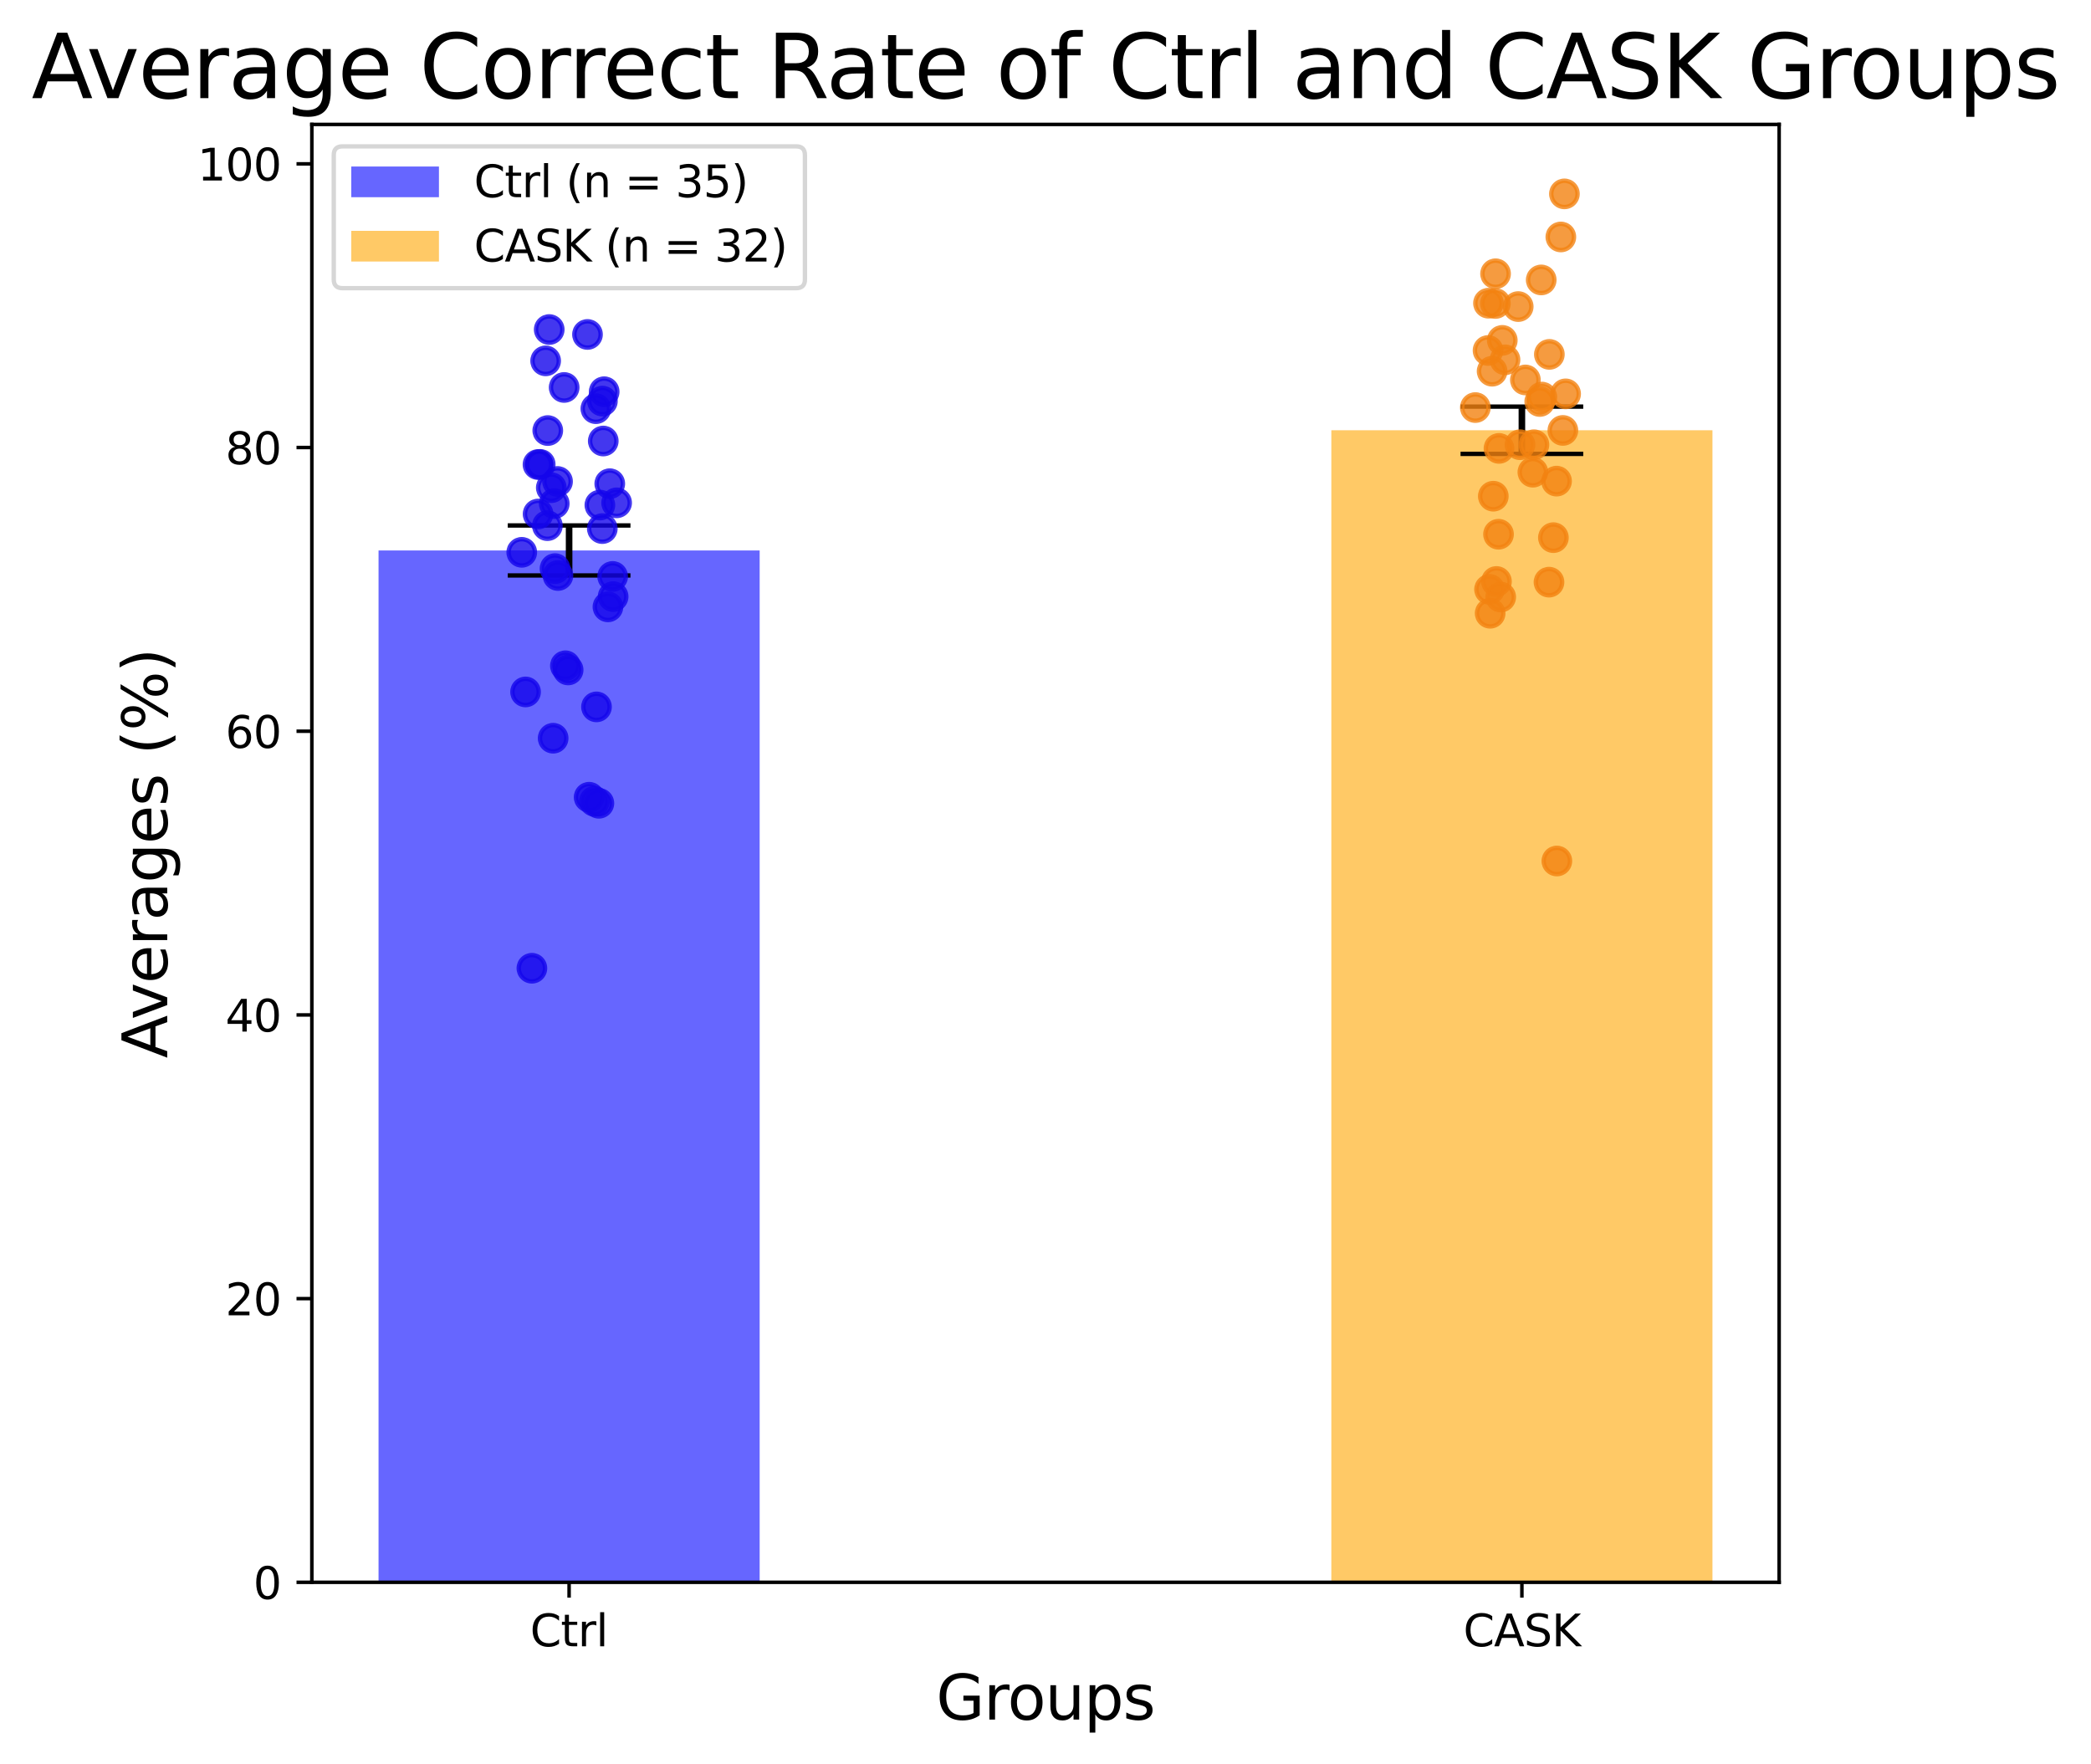 <?xml version="1.0" encoding="utf-8" standalone="no"?>
<!DOCTYPE svg PUBLIC "-//W3C//DTD SVG 1.1//EN"
  "http://www.w3.org/Graphics/SVG/1.1/DTD/svg11.dtd">
<svg xmlns:xlink="http://www.w3.org/1999/xlink" width="477.113pt" height="402.464pt" viewBox="0 0 477.113 402.464" xmlns="http://www.w3.org/2000/svg" version="1.1">
 <defs>
  <style type="text/css">*{stroke-linejoin: round; stroke-linecap: butt}</style>
 </defs>
 <g id="figure_1">
  <g id="patch_1">
   <path d="M 0 402.464 
L 477.113 402.464 
L 477.113 0 
L 0 0 
z
" style="fill: #ffffff"/>
  </g>
  <g id="axes_1">
   <g id="patch_2">
    <path d="M 71.156 361.037 
L 405.956 361.037 
L 405.956 28.397 
L 71.156 28.397 
z
" style="fill: #ffffff"/>
   </g>
   <g id="patch_3">
    <path d="M 86.374 361.037 
L 173.335 361.037 
L 173.335 125.598 
L 86.374 125.598 
z
" clip-path="url(#pb899456a10)" style="fill: #0000ff; opacity: 0.6"/>
   </g>
   <g id="patch_4">
    <path d="M 303.777 361.037 
L 390.738 361.037 
L 390.738 98.17 
L 303.777 98.17 
z
" clip-path="url(#pb899456a10)" style="fill: #ffa500; opacity: 0.6"/>
   </g>
   <g id="LineCollection_1">
    <path d="M 129.855 131.301 
L 129.855 119.894 
" clip-path="url(#pb899456a10)" style="fill: none; stroke: #000000; stroke-width: 1.5"/>
   </g>
   <g id="line2d_1">
    <defs>
     <path id="mdb009341bc" d="M 14 0 
L -14 -0 
" style="stroke: #000000"/>
    </defs>
    <g clip-path="url(#pb899456a10)">
     <use xlink:href="#mdb009341bc" x="129.855" y="131.301" style="stroke: #000000"/>
    </g>
   </g>
   <g id="line2d_2">
    <g clip-path="url(#pb899456a10)">
     <use xlink:href="#mdb009341bc" x="129.855" y="119.894" style="stroke: #000000"/>
    </g>
   </g>
   <g id="LineCollection_2">
    <path d="M 347.258 103.566 
L 347.258 92.774 
" clip-path="url(#pb899456a10)" style="fill: none; stroke: #000000; stroke-width: 1.5"/>
   </g>
   <g id="line2d_3">
    <g clip-path="url(#pb899456a10)">
     <use xlink:href="#mdb009341bc" x="347.258" y="103.566" style="stroke: #000000"/>
    </g>
   </g>
   <g id="line2d_4">
    <g clip-path="url(#pb899456a10)">
     <use xlink:href="#mdb009341bc" x="347.258" y="92.774" style="stroke: #000000"/>
    </g>
   </g>
   <g id="matplotlib.axis_1">
    <g id="xtick_1">
     <g id="line2d_5">
      <defs>
       <path id="m3e995f5142" d="M 0 0 
L 0 3.5 
" style="stroke: #000000; stroke-width: 0.8"/>
      </defs>
      <g>
       <use xlink:href="#m3e995f5142" x="129.855" y="361.037" style="stroke: #000000; stroke-width: 0.8"/>
      </g>
     </g>
     <g id="text_1">
      <!-- Ctrl -->
      <g transform="translate(120.959 375.635) scale(0.1 -0.1)">
       <defs>
        <path id="DejaVuSans-43" d="M 4122 4306 
L 4122 3641 
Q 3803 3938 3442 4084 
Q 3081 4231 2675 4231 
Q 1875 4231 1450 3742 
Q 1025 3253 1025 2328 
Q 1025 1406 1450 917 
Q 1875 428 2675 428 
Q 3081 428 3442 575 
Q 3803 722 4122 1019 
L 4122 359 
Q 3791 134 3420 21 
Q 3050 -91 2638 -91 
Q 1578 -91 968 557 
Q 359 1206 359 2328 
Q 359 3453 968 4101 
Q 1578 4750 2638 4750 
Q 3056 4750 3426 4639 
Q 3797 4528 4122 4306 
z
" transform="scale(0.016)"/>
        <path id="DejaVuSans-74" d="M 1172 4494 
L 1172 3500 
L 2356 3500 
L 2356 3053 
L 1172 3053 
L 1172 1153 
Q 1172 725 1289 603 
Q 1406 481 1766 481 
L 2356 481 
L 2356 0 
L 1766 0 
Q 1100 0 847 248 
Q 594 497 594 1153 
L 594 3053 
L 172 3053 
L 172 3500 
L 594 3500 
L 594 4494 
L 1172 4494 
z
" transform="scale(0.016)"/>
        <path id="DejaVuSans-72" d="M 2631 2963 
Q 2534 3019 2420 3045 
Q 2306 3072 2169 3072 
Q 1681 3072 1420 2755 
Q 1159 2438 1159 1844 
L 1159 0 
L 581 0 
L 581 3500 
L 1159 3500 
L 1159 2956 
Q 1341 3275 1631 3429 
Q 1922 3584 2338 3584 
Q 2397 3584 2469 3576 
Q 2541 3569 2628 3553 
L 2631 2963 
z
" transform="scale(0.016)"/>
        <path id="DejaVuSans-6c" d="M 603 4863 
L 1178 4863 
L 1178 0 
L 603 0 
L 603 4863 
z
" transform="scale(0.016)"/>
       </defs>
       <use xlink:href="#DejaVuSans-43"/>
       <use xlink:href="#DejaVuSans-74" x="69.824"/>
       <use xlink:href="#DejaVuSans-72" x="109.033"/>
       <use xlink:href="#DejaVuSans-6c" x="150.146"/>
      </g>
     </g>
    </g>
    <g id="xtick_2">
     <g id="line2d_6">
      <g>
       <use xlink:href="#m3e995f5142" x="347.258" y="361.037" style="stroke: #000000; stroke-width: 0.8"/>
      </g>
     </g>
     <g id="text_2">
      <!-- CASK -->
      <g transform="translate(333.893 375.635) scale(0.1 -0.1)">
       <defs>
        <path id="DejaVuSans-41" d="M 2188 4044 
L 1331 1722 
L 3047 1722 
L 2188 4044 
z
M 1831 4666 
L 2547 4666 
L 4325 0 
L 3669 0 
L 3244 1197 
L 1141 1197 
L 716 0 
L 50 0 
L 1831 4666 
z
" transform="scale(0.016)"/>
        <path id="DejaVuSans-53" d="M 3425 4513 
L 3425 3897 
Q 3066 4069 2747 4153 
Q 2428 4238 2131 4238 
Q 1616 4238 1336 4038 
Q 1056 3838 1056 3469 
Q 1056 3159 1242 3001 
Q 1428 2844 1947 2747 
L 2328 2669 
Q 3034 2534 3370 2195 
Q 3706 1856 3706 1288 
Q 3706 609 3251 259 
Q 2797 -91 1919 -91 
Q 1588 -91 1214 -16 
Q 841 59 441 206 
L 441 856 
Q 825 641 1194 531 
Q 1563 422 1919 422 
Q 2459 422 2753 634 
Q 3047 847 3047 1241 
Q 3047 1584 2836 1778 
Q 2625 1972 2144 2069 
L 1759 2144 
Q 1053 2284 737 2584 
Q 422 2884 422 3419 
Q 422 4038 858 4394 
Q 1294 4750 2059 4750 
Q 2388 4750 2728 4690 
Q 3069 4631 3425 4513 
z
" transform="scale(0.016)"/>
        <path id="DejaVuSans-4b" d="M 628 4666 
L 1259 4666 
L 1259 2694 
L 3353 4666 
L 4166 4666 
L 1850 2491 
L 4331 0 
L 3500 0 
L 1259 2247 
L 1259 0 
L 628 0 
L 628 4666 
z
" transform="scale(0.016)"/>
       </defs>
       <use xlink:href="#DejaVuSans-43"/>
       <use xlink:href="#DejaVuSans-41" x="69.824"/>
       <use xlink:href="#DejaVuSans-53" x="138.232"/>
       <use xlink:href="#DejaVuSans-4b" x="201.709"/>
      </g>
     </g>
    </g>
    <g id="text_3">
     <!-- Groups -->
     <g transform="translate(213.602 392.353) scale(0.14 -0.14)">
      <defs>
       <path id="DejaVuSans-47" d="M 3809 666 
L 3809 1919 
L 2778 1919 
L 2778 2438 
L 4434 2438 
L 4434 434 
Q 4069 175 3628 42 
Q 3188 -91 2688 -91 
Q 1594 -91 976 548 
Q 359 1188 359 2328 
Q 359 3472 976 4111 
Q 1594 4750 2688 4750 
Q 3144 4750 3555 4637 
Q 3966 4525 4313 4306 
L 4313 3634 
Q 3963 3931 3569 4081 
Q 3175 4231 2741 4231 
Q 1884 4231 1454 3753 
Q 1025 3275 1025 2328 
Q 1025 1384 1454 906 
Q 1884 428 2741 428 
Q 3075 428 3337 486 
Q 3600 544 3809 666 
z
" transform="scale(0.016)"/>
       <path id="DejaVuSans-6f" d="M 1959 3097 
Q 1497 3097 1228 2736 
Q 959 2375 959 1747 
Q 959 1119 1226 758 
Q 1494 397 1959 397 
Q 2419 397 2687 759 
Q 2956 1122 2956 1747 
Q 2956 2369 2687 2733 
Q 2419 3097 1959 3097 
z
M 1959 3584 
Q 2709 3584 3137 3096 
Q 3566 2609 3566 1747 
Q 3566 888 3137 398 
Q 2709 -91 1959 -91 
Q 1206 -91 779 398 
Q 353 888 353 1747 
Q 353 2609 779 3096 
Q 1206 3584 1959 3584 
z
" transform="scale(0.016)"/>
       <path id="DejaVuSans-75" d="M 544 1381 
L 544 3500 
L 1119 3500 
L 1119 1403 
Q 1119 906 1312 657 
Q 1506 409 1894 409 
Q 2359 409 2629 706 
Q 2900 1003 2900 1516 
L 2900 3500 
L 3475 3500 
L 3475 0 
L 2900 0 
L 2900 538 
Q 2691 219 2414 64 
Q 2138 -91 1772 -91 
Q 1169 -91 856 284 
Q 544 659 544 1381 
z
M 1991 3584 
L 1991 3584 
z
" transform="scale(0.016)"/>
       <path id="DejaVuSans-70" d="M 1159 525 
L 1159 -1331 
L 581 -1331 
L 581 3500 
L 1159 3500 
L 1159 2969 
Q 1341 3281 1617 3432 
Q 1894 3584 2278 3584 
Q 2916 3584 3314 3078 
Q 3713 2572 3713 1747 
Q 3713 922 3314 415 
Q 2916 -91 2278 -91 
Q 1894 -91 1617 61 
Q 1341 213 1159 525 
z
M 3116 1747 
Q 3116 2381 2855 2742 
Q 2594 3103 2138 3103 
Q 1681 3103 1420 2742 
Q 1159 2381 1159 1747 
Q 1159 1113 1420 752 
Q 1681 391 2138 391 
Q 2594 391 2855 752 
Q 3116 1113 3116 1747 
z
" transform="scale(0.016)"/>
       <path id="DejaVuSans-73" d="M 2834 3397 
L 2834 2853 
Q 2591 2978 2328 3040 
Q 2066 3103 1784 3103 
Q 1356 3103 1142 2972 
Q 928 2841 928 2578 
Q 928 2378 1081 2264 
Q 1234 2150 1697 2047 
L 1894 2003 
Q 2506 1872 2764 1633 
Q 3022 1394 3022 966 
Q 3022 478 2636 193 
Q 2250 -91 1575 -91 
Q 1294 -91 989 -36 
Q 684 19 347 128 
L 347 722 
Q 666 556 975 473 
Q 1284 391 1588 391 
Q 1994 391 2212 530 
Q 2431 669 2431 922 
Q 2431 1156 2273 1281 
Q 2116 1406 1581 1522 
L 1381 1569 
Q 847 1681 609 1914 
Q 372 2147 372 2553 
Q 372 3047 722 3315 
Q 1072 3584 1716 3584 
Q 2034 3584 2315 3537 
Q 2597 3491 2834 3397 
z
" transform="scale(0.016)"/>
      </defs>
      <use xlink:href="#DejaVuSans-47"/>
      <use xlink:href="#DejaVuSans-72" x="77.49"/>
      <use xlink:href="#DejaVuSans-6f" x="116.354"/>
      <use xlink:href="#DejaVuSans-75" x="177.535"/>
      <use xlink:href="#DejaVuSans-70" x="240.914"/>
      <use xlink:href="#DejaVuSans-73" x="304.391"/>
     </g>
    </g>
   </g>
   <g id="matplotlib.axis_2">
    <g id="ytick_1">
     <g id="line2d_7">
      <defs>
       <path id="m6f14636e20" d="M 0 0 
L -3.5 0 
" style="stroke: #000000; stroke-width: 0.8"/>
      </defs>
      <g>
       <use xlink:href="#m6f14636e20" x="71.156" y="361.037" style="stroke: #000000; stroke-width: 0.8"/>
      </g>
     </g>
     <g id="text_4">
      <!-- 0 -->
      <g transform="translate(57.794 364.836) scale(0.1 -0.1)">
       <defs>
        <path id="DejaVuSans-30" d="M 2034 4250 
Q 1547 4250 1301 3770 
Q 1056 3291 1056 2328 
Q 1056 1369 1301 889 
Q 1547 409 2034 409 
Q 2525 409 2770 889 
Q 3016 1369 3016 2328 
Q 3016 3291 2770 3770 
Q 2525 4250 2034 4250 
z
M 2034 4750 
Q 2819 4750 3233 4129 
Q 3647 3509 3647 2328 
Q 3647 1150 3233 529 
Q 2819 -91 2034 -91 
Q 1250 -91 836 529 
Q 422 1150 422 2328 
Q 422 3509 836 4129 
Q 1250 4750 2034 4750 
z
" transform="scale(0.016)"/>
       </defs>
       <use xlink:href="#DejaVuSans-30"/>
      </g>
     </g>
    </g>
    <g id="ytick_2">
     <g id="line2d_8">
      <g>
       <use xlink:href="#m6f14636e20" x="71.156" y="296.306" style="stroke: #000000; stroke-width: 0.8"/>
      </g>
     </g>
     <g id="text_5">
      <!-- 20 -->
      <g transform="translate(51.431 300.105) scale(0.1 -0.1)">
       <defs>
        <path id="DejaVuSans-32" d="M 1228 531 
L 3431 531 
L 3431 0 
L 469 0 
L 469 531 
Q 828 903 1448 1529 
Q 2069 2156 2228 2338 
Q 2531 2678 2651 2914 
Q 2772 3150 2772 3378 
Q 2772 3750 2511 3984 
Q 2250 4219 1831 4219 
Q 1534 4219 1204 4116 
Q 875 4013 500 3803 
L 500 4441 
Q 881 4594 1212 4672 
Q 1544 4750 1819 4750 
Q 2544 4750 2975 4387 
Q 3406 4025 3406 3419 
Q 3406 3131 3298 2873 
Q 3191 2616 2906 2266 
Q 2828 2175 2409 1742 
Q 1991 1309 1228 531 
z
" transform="scale(0.016)"/>
       </defs>
       <use xlink:href="#DejaVuSans-32"/>
       <use xlink:href="#DejaVuSans-30" x="63.623"/>
      </g>
     </g>
    </g>
    <g id="ytick_3">
     <g id="line2d_9">
      <g>
       <use xlink:href="#m6f14636e20" x="71.156" y="231.575" style="stroke: #000000; stroke-width: 0.8"/>
      </g>
     </g>
     <g id="text_6">
      <!-- 40 -->
      <g transform="translate(51.431 235.375) scale(0.1 -0.1)">
       <defs>
        <path id="DejaVuSans-34" d="M 2419 4116 
L 825 1625 
L 2419 1625 
L 2419 4116 
z
M 2253 4666 
L 3047 4666 
L 3047 1625 
L 3713 1625 
L 3713 1100 
L 3047 1100 
L 3047 0 
L 2419 0 
L 2419 1100 
L 313 1100 
L 313 1709 
L 2253 4666 
z
" transform="scale(0.016)"/>
       </defs>
       <use xlink:href="#DejaVuSans-34"/>
       <use xlink:href="#DejaVuSans-30" x="63.623"/>
      </g>
     </g>
    </g>
    <g id="ytick_4">
     <g id="line2d_10">
      <g>
       <use xlink:href="#m6f14636e20" x="71.156" y="166.845" style="stroke: #000000; stroke-width: 0.8"/>
      </g>
     </g>
     <g id="text_7">
      <!-- 60 -->
      <g transform="translate(51.431 170.644) scale(0.1 -0.1)">
       <defs>
        <path id="DejaVuSans-36" d="M 2113 2584 
Q 1688 2584 1439 2293 
Q 1191 2003 1191 1497 
Q 1191 994 1439 701 
Q 1688 409 2113 409 
Q 2538 409 2786 701 
Q 3034 994 3034 1497 
Q 3034 2003 2786 2293 
Q 2538 2584 2113 2584 
z
M 3366 4563 
L 3366 3988 
Q 3128 4100 2886 4159 
Q 2644 4219 2406 4219 
Q 1781 4219 1451 3797 
Q 1122 3375 1075 2522 
Q 1259 2794 1537 2939 
Q 1816 3084 2150 3084 
Q 2853 3084 3261 2657 
Q 3669 2231 3669 1497 
Q 3669 778 3244 343 
Q 2819 -91 2113 -91 
Q 1303 -91 875 529 
Q 447 1150 447 2328 
Q 447 3434 972 4092 
Q 1497 4750 2381 4750 
Q 2619 4750 2861 4703 
Q 3103 4656 3366 4563 
z
" transform="scale(0.016)"/>
       </defs>
       <use xlink:href="#DejaVuSans-36"/>
       <use xlink:href="#DejaVuSans-30" x="63.623"/>
      </g>
     </g>
    </g>
    <g id="ytick_5">
     <g id="line2d_11">
      <g>
       <use xlink:href="#m6f14636e20" x="71.156" y="102.114" style="stroke: #000000; stroke-width: 0.8"/>
      </g>
     </g>
     <g id="text_8">
      <!-- 80 -->
      <g transform="translate(51.431 105.913) scale(0.1 -0.1)">
       <defs>
        <path id="DejaVuSans-38" d="M 2034 2216 
Q 1584 2216 1326 1975 
Q 1069 1734 1069 1313 
Q 1069 891 1326 650 
Q 1584 409 2034 409 
Q 2484 409 2743 651 
Q 3003 894 3003 1313 
Q 3003 1734 2745 1975 
Q 2488 2216 2034 2216 
z
M 1403 2484 
Q 997 2584 770 2862 
Q 544 3141 544 3541 
Q 544 4100 942 4425 
Q 1341 4750 2034 4750 
Q 2731 4750 3128 4425 
Q 3525 4100 3525 3541 
Q 3525 3141 3298 2862 
Q 3072 2584 2669 2484 
Q 3125 2378 3379 2068 
Q 3634 1759 3634 1313 
Q 3634 634 3220 271 
Q 2806 -91 2034 -91 
Q 1263 -91 848 271 
Q 434 634 434 1313 
Q 434 1759 690 2068 
Q 947 2378 1403 2484 
z
M 1172 3481 
Q 1172 3119 1398 2916 
Q 1625 2713 2034 2713 
Q 2441 2713 2670 2916 
Q 2900 3119 2900 3481 
Q 2900 3844 2670 4047 
Q 2441 4250 2034 4250 
Q 1625 4250 1398 4047 
Q 1172 3844 1172 3481 
z
" transform="scale(0.016)"/>
       </defs>
       <use xlink:href="#DejaVuSans-38"/>
       <use xlink:href="#DejaVuSans-30" x="63.623"/>
      </g>
     </g>
    </g>
    <g id="ytick_6">
     <g id="line2d_12">
      <g>
       <use xlink:href="#m6f14636e20" x="71.156" y="37.383" style="stroke: #000000; stroke-width: 0.8"/>
      </g>
     </g>
     <g id="text_9">
      <!-- 100 -->
      <g transform="translate(45.069 41.182) scale(0.1 -0.1)">
       <defs>
        <path id="DejaVuSans-31" d="M 794 531 
L 1825 531 
L 1825 4091 
L 703 3866 
L 703 4441 
L 1819 4666 
L 2450 4666 
L 2450 531 
L 3481 531 
L 3481 0 
L 794 0 
L 794 531 
z
" transform="scale(0.016)"/>
       </defs>
       <use xlink:href="#DejaVuSans-31"/>
       <use xlink:href="#DejaVuSans-30" x="63.623"/>
       <use xlink:href="#DejaVuSans-30" x="127.246"/>
      </g>
     </g>
    </g>
    <g id="text_10">
     <!-- Averages (%) -->
     <g transform="translate(38.157 241.447) rotate(-90) scale(0.14 -0.14)">
      <defs>
       <path id="DejaVuSans-76" d="M 191 3500 
L 800 3500 
L 1894 563 
L 2988 3500 
L 3597 3500 
L 2284 0 
L 1503 0 
L 191 3500 
z
" transform="scale(0.016)"/>
       <path id="DejaVuSans-65" d="M 3597 1894 
L 3597 1613 
L 953 1613 
Q 991 1019 1311 708 
Q 1631 397 2203 397 
Q 2534 397 2845 478 
Q 3156 559 3463 722 
L 3463 178 
Q 3153 47 2828 -22 
Q 2503 -91 2169 -91 
Q 1331 -91 842 396 
Q 353 884 353 1716 
Q 353 2575 817 3079 
Q 1281 3584 2069 3584 
Q 2775 3584 3186 3129 
Q 3597 2675 3597 1894 
z
M 3022 2063 
Q 3016 2534 2758 2815 
Q 2500 3097 2075 3097 
Q 1594 3097 1305 2825 
Q 1016 2553 972 2059 
L 3022 2063 
z
" transform="scale(0.016)"/>
       <path id="DejaVuSans-61" d="M 2194 1759 
Q 1497 1759 1228 1600 
Q 959 1441 959 1056 
Q 959 750 1161 570 
Q 1363 391 1709 391 
Q 2188 391 2477 730 
Q 2766 1069 2766 1631 
L 2766 1759 
L 2194 1759 
z
M 3341 1997 
L 3341 0 
L 2766 0 
L 2766 531 
Q 2569 213 2275 61 
Q 1981 -91 1556 -91 
Q 1019 -91 701 211 
Q 384 513 384 1019 
Q 384 1609 779 1909 
Q 1175 2209 1959 2209 
L 2766 2209 
L 2766 2266 
Q 2766 2663 2505 2880 
Q 2244 3097 1772 3097 
Q 1472 3097 1187 3025 
Q 903 2953 641 2809 
L 641 3341 
Q 956 3463 1253 3523 
Q 1550 3584 1831 3584 
Q 2591 3584 2966 3190 
Q 3341 2797 3341 1997 
z
" transform="scale(0.016)"/>
       <path id="DejaVuSans-67" d="M 2906 1791 
Q 2906 2416 2648 2759 
Q 2391 3103 1925 3103 
Q 1463 3103 1205 2759 
Q 947 2416 947 1791 
Q 947 1169 1205 825 
Q 1463 481 1925 481 
Q 2391 481 2648 825 
Q 2906 1169 2906 1791 
z
M 3481 434 
Q 3481 -459 3084 -895 
Q 2688 -1331 1869 -1331 
Q 1566 -1331 1297 -1286 
Q 1028 -1241 775 -1147 
L 775 -588 
Q 1028 -725 1275 -790 
Q 1522 -856 1778 -856 
Q 2344 -856 2625 -561 
Q 2906 -266 2906 331 
L 2906 616 
Q 2728 306 2450 153 
Q 2172 0 1784 0 
Q 1141 0 747 490 
Q 353 981 353 1791 
Q 353 2603 747 3093 
Q 1141 3584 1784 3584 
Q 2172 3584 2450 3431 
Q 2728 3278 2906 2969 
L 2906 3500 
L 3481 3500 
L 3481 434 
z
" transform="scale(0.016)"/>
       <path id="DejaVuSans-20" transform="scale(0.016)"/>
       <path id="DejaVuSans-28" d="M 1984 4856 
Q 1566 4138 1362 3434 
Q 1159 2731 1159 2009 
Q 1159 1288 1364 580 
Q 1569 -128 1984 -844 
L 1484 -844 
Q 1016 -109 783 600 
Q 550 1309 550 2009 
Q 550 2706 781 3412 
Q 1013 4119 1484 4856 
L 1984 4856 
z
" transform="scale(0.016)"/>
       <path id="DejaVuSans-25" d="M 4653 2053 
Q 4381 2053 4226 1822 
Q 4072 1591 4072 1178 
Q 4072 772 4226 539 
Q 4381 306 4653 306 
Q 4919 306 5073 539 
Q 5228 772 5228 1178 
Q 5228 1588 5073 1820 
Q 4919 2053 4653 2053 
z
M 4653 2450 
Q 5147 2450 5437 2106 
Q 5728 1763 5728 1178 
Q 5728 594 5436 251 
Q 5144 -91 4653 -91 
Q 4153 -91 3862 251 
Q 3572 594 3572 1178 
Q 3572 1766 3864 2108 
Q 4156 2450 4653 2450 
z
M 1428 4353 
Q 1159 4353 1004 4120 
Q 850 3888 850 3481 
Q 850 3069 1003 2837 
Q 1156 2606 1428 2606 
Q 1700 2606 1854 2837 
Q 2009 3069 2009 3481 
Q 2009 3884 1853 4118 
Q 1697 4353 1428 4353 
z
M 4250 4750 
L 4750 4750 
L 1831 -91 
L 1331 -91 
L 4250 4750 
z
M 1428 4750 
Q 1922 4750 2215 4408 
Q 2509 4066 2509 3481 
Q 2509 2891 2217 2550 
Q 1925 2209 1428 2209 
Q 931 2209 642 2551 
Q 353 2894 353 3481 
Q 353 4063 643 4406 
Q 934 4750 1428 4750 
z
" transform="scale(0.016)"/>
       <path id="DejaVuSans-29" d="M 513 4856 
L 1013 4856 
Q 1481 4119 1714 3412 
Q 1947 2706 1947 2009 
Q 1947 1309 1714 600 
Q 1481 -109 1013 -844 
L 513 -844 
Q 928 -128 1133 580 
Q 1338 1288 1338 2009 
Q 1338 2731 1133 3434 
Q 928 4138 513 4856 
z
" transform="scale(0.016)"/>
      </defs>
      <use xlink:href="#DejaVuSans-41"/>
      <use xlink:href="#DejaVuSans-76" x="62.533"/>
      <use xlink:href="#DejaVuSans-65" x="121.713"/>
      <use xlink:href="#DejaVuSans-72" x="183.236"/>
      <use xlink:href="#DejaVuSans-61" x="224.35"/>
      <use xlink:href="#DejaVuSans-67" x="285.629"/>
      <use xlink:href="#DejaVuSans-65" x="349.105"/>
      <use xlink:href="#DejaVuSans-73" x="410.629"/>
      <use xlink:href="#DejaVuSans-20" x="462.729"/>
      <use xlink:href="#DejaVuSans-28" x="494.516"/>
      <use xlink:href="#DejaVuSans-25" x="533.529"/>
      <use xlink:href="#DejaVuSans-29" x="628.549"/>
     </g>
    </g>
   </g>
   <g id="PathCollection_1">
    <defs>
     <path id="m9e12093572" d="M 0 3 
C 0.796 3 1.559 2.684 2.121 2.121 
C 2.684 1.559 3 0.796 3 0 
C 3 -0.796 2.684 -1.559 2.121 -2.121 
C 1.559 -2.684 0.796 -3 0 -3 
C -0.796 -3 -1.559 -2.684 -2.121 -2.121 
C -2.684 -1.559 -3 -0.796 -3 0 
C -3 0.796 -2.684 1.559 -2.121 2.121 
C -1.559 2.684 -0.796 3 0 3 
z
" style="stroke: #1405eb; stroke-opacity: 0.8"/>
    </defs>
    <g clip-path="url(#pb899456a10)">
     <use xlink:href="#m9e12093572" x="135.64" y="182.837" style="fill: #1405eb; fill-opacity: 0.8; stroke: #1405eb; stroke-opacity: 0.8"/>
     <use xlink:href="#m9e12093572" x="129.01" y="151.907" style="fill: #1405eb; fill-opacity: 0.8; stroke: #1405eb; stroke-opacity: 0.8"/>
     <use xlink:href="#m9e12093572" x="129.633" y="152.861" style="fill: #1405eb; fill-opacity: 0.8; stroke: #1405eb; stroke-opacity: 0.8"/>
     <use xlink:href="#m9e12093572" x="137.854" y="89.38" style="fill: #1405eb; fill-opacity: 0.8; stroke: #1405eb; stroke-opacity: 0.8"/>
     <use xlink:href="#m9e12093572" x="119.051" y="126.022" style="fill: #1405eb; fill-opacity: 0.8; stroke: #1405eb; stroke-opacity: 0.8"/>
     <use xlink:href="#m9e12093572" x="136.647" y="183.286" style="fill: #1405eb; fill-opacity: 0.8; stroke: #1405eb; stroke-opacity: 0.8"/>
     <use xlink:href="#m9e12093572" x="121.365" y="220.925" style="fill: #1405eb; fill-opacity: 0.8; stroke: #1405eb; stroke-opacity: 0.8"/>
     <use xlink:href="#m9e12093572" x="136.102" y="161.288" style="fill: #1405eb; fill-opacity: 0.8; stroke: #1405eb; stroke-opacity: 0.8"/>
     <use xlink:href="#m9e12093572" x="123.26" y="105.961" style="fill: #1405eb; fill-opacity: 0.8; stroke: #1405eb; stroke-opacity: 0.8"/>
     <use xlink:href="#m9e12093572" x="125.792" y="111.272" style="fill: #1405eb; fill-opacity: 0.8; stroke: #1405eb; stroke-opacity: 0.8"/>
     <use xlink:href="#m9e12093572" x="139.902" y="136.125" style="fill: #1405eb; fill-opacity: 0.8; stroke: #1405eb; stroke-opacity: 0.8"/>
     <use xlink:href="#m9e12093572" x="137.451" y="91.517" style="fill: #1405eb; fill-opacity: 0.8; stroke: #1405eb; stroke-opacity: 0.8"/>
     <use xlink:href="#m9e12093572" x="139.792" y="131.523" style="fill: #1405eb; fill-opacity: 0.8; stroke: #1405eb; stroke-opacity: 0.8"/>
     <use xlink:href="#m9e12093572" x="124.5" y="82.335" style="fill: #1405eb; fill-opacity: 0.8; stroke: #1405eb; stroke-opacity: 0.8"/>
     <use xlink:href="#m9e12093572" x="127.312" y="131.314" style="fill: #1405eb; fill-opacity: 0.8; stroke: #1405eb; stroke-opacity: 0.8"/>
     <use xlink:href="#m9e12093572" x="134.424" y="181.904" style="fill: #1405eb; fill-opacity: 0.8; stroke: #1405eb; stroke-opacity: 0.8"/>
     <use xlink:href="#m9e12093572" x="139.133" y="110.364" style="fill: #1405eb; fill-opacity: 0.8; stroke: #1405eb; stroke-opacity: 0.8"/>
     <use xlink:href="#m9e12093572" x="126.213" y="168.44" style="fill: #1405eb; fill-opacity: 0.8; stroke: #1405eb; stroke-opacity: 0.8"/>
     <use xlink:href="#m9e12093572" x="140.695" y="114.73" style="fill: #1405eb; fill-opacity: 0.8; stroke: #1405eb; stroke-opacity: 0.8"/>
     <use xlink:href="#m9e12093572" x="134.05" y="76.31" style="fill: #1405eb; fill-opacity: 0.8; stroke: #1405eb; stroke-opacity: 0.8"/>
     <use xlink:href="#m9e12093572" x="136.877" y="115.238" style="fill: #1405eb; fill-opacity: 0.8; stroke: #1405eb; stroke-opacity: 0.8"/>
     <use xlink:href="#m9e12093572" x="137.648" y="100.626" style="fill: #1405eb; fill-opacity: 0.8; stroke: #1405eb; stroke-opacity: 0.8"/>
     <use xlink:href="#m9e12093572" x="135.965" y="93.247" style="fill: #1405eb; fill-opacity: 0.8; stroke: #1405eb; stroke-opacity: 0.8"/>
     <use xlink:href="#m9e12093572" x="137.429" y="120.608" style="fill: #1405eb; fill-opacity: 0.8; stroke: #1405eb; stroke-opacity: 0.8"/>
     <use xlink:href="#m9e12093572" x="122.758" y="105.992" style="fill: #1405eb; fill-opacity: 0.8; stroke: #1405eb; stroke-opacity: 0.8"/>
     <use xlink:href="#m9e12093572" x="138.717" y="138.469" style="fill: #1405eb; fill-opacity: 0.8; stroke: #1405eb; stroke-opacity: 0.8"/>
     <use xlink:href="#m9e12093572" x="125.318" y="75.189" style="fill: #1405eb; fill-opacity: 0.8; stroke: #1405eb; stroke-opacity: 0.8"/>
     <use xlink:href="#m9e12093572" x="128.723" y="88.406" style="fill: #1405eb; fill-opacity: 0.8; stroke: #1405eb; stroke-opacity: 0.8"/>
     <use xlink:href="#m9e12093572" x="126.463" y="114.909" style="fill: #1405eb; fill-opacity: 0.8; stroke: #1405eb; stroke-opacity: 0.8"/>
     <use xlink:href="#m9e12093572" x="124.988" y="98.241" style="fill: #1405eb; fill-opacity: 0.8; stroke: #1405eb; stroke-opacity: 0.8"/>
     <use xlink:href="#m9e12093572" x="126.641" y="129.739" style="fill: #1405eb; fill-opacity: 0.8; stroke: #1405eb; stroke-opacity: 0.8"/>
     <use xlink:href="#m9e12093572" x="124.899" y="119.94" style="fill: #1405eb; fill-opacity: 0.8; stroke: #1405eb; stroke-opacity: 0.8"/>
     <use xlink:href="#m9e12093572" x="127.217" y="109.858" style="fill: #1405eb; fill-opacity: 0.8; stroke: #1405eb; stroke-opacity: 0.8"/>
     <use xlink:href="#m9e12093572" x="119.918" y="157.878" style="fill: #1405eb; fill-opacity: 0.8; stroke: #1405eb; stroke-opacity: 0.8"/>
     <use xlink:href="#m9e12093572" x="122.778" y="117.283" style="fill: #1405eb; fill-opacity: 0.8; stroke: #1405eb; stroke-opacity: 0.8"/>
    </g>
   </g>
   <g id="PathCollection_2">
    <defs>
     <path id="m8c5416f1c9" d="M 0 3 
C 0.796 3 1.559 2.684 2.121 2.121 
C 2.684 1.559 3 0.796 3 0 
C 3 -0.796 2.684 -1.559 2.121 -2.121 
C 1.559 -2.684 0.796 -3 0 -3 
C -0.796 -3 -1.559 -2.684 -2.121 -2.121 
C -2.684 -1.559 -3 -0.796 -3 0 
C -3 0.796 -2.684 1.559 -2.121 2.121 
C -1.559 2.684 -0.796 3 0 3 
z
" style="stroke: #f28211; stroke-opacity: 0.8"/>
    </defs>
    <g clip-path="url(#pb899456a10)">
     <use xlink:href="#m8c5416f1c9" x="339.538" y="79.969" style="fill: #f28211; fill-opacity: 0.8; stroke: #f28211; stroke-opacity: 0.8"/>
     <use xlink:href="#m8c5416f1c9" x="356.606" y="98.212" style="fill: #f28211; fill-opacity: 0.8; stroke: #f28211; stroke-opacity: 0.8"/>
     <use xlink:href="#m8c5416f1c9" x="339.874" y="134.479" style="fill: #f28211; fill-opacity: 0.8; stroke: #f28211; stroke-opacity: 0.8"/>
     <use xlink:href="#m8c5416f1c9" x="350.008" y="101.473" style="fill: #f28211; fill-opacity: 0.8; stroke: #f28211; stroke-opacity: 0.8"/>
     <use xlink:href="#m8c5416f1c9" x="356.96" y="44.237" style="fill: #f28211; fill-opacity: 0.8; stroke: #f28211; stroke-opacity: 0.8"/>
     <use xlink:href="#m8c5416f1c9" x="340.734" y="113.218" style="fill: #f28211; fill-opacity: 0.8; stroke: #f28211; stroke-opacity: 0.8"/>
     <use xlink:href="#m8c5416f1c9" x="340.462" y="84.701" style="fill: #f28211; fill-opacity: 0.8; stroke: #f28211; stroke-opacity: 0.8"/>
     <use xlink:href="#m8c5416f1c9" x="355.164" y="109.779" style="fill: #f28211; fill-opacity: 0.8; stroke: #f28211; stroke-opacity: 0.8"/>
     <use xlink:href="#m8c5416f1c9" x="340.016" y="139.927" style="fill: #f28211; fill-opacity: 0.8; stroke: #f28211; stroke-opacity: 0.8"/>
     <use xlink:href="#m8c5416f1c9" x="341.453" y="132.676" style="fill: #f28211; fill-opacity: 0.8; stroke: #f28211; stroke-opacity: 0.8"/>
     <use xlink:href="#m8c5416f1c9" x="353.524" y="80.859" style="fill: #f28211; fill-opacity: 0.8; stroke: #f28211; stroke-opacity: 0.8"/>
     <use xlink:href="#m8c5416f1c9" x="341.248" y="62.463" style="fill: #f28211; fill-opacity: 0.8; stroke: #f28211; stroke-opacity: 0.8"/>
     <use xlink:href="#m8c5416f1c9" x="341.924" y="121.9" style="fill: #f28211; fill-opacity: 0.8; stroke: #f28211; stroke-opacity: 0.8"/>
     <use xlink:href="#m8c5416f1c9" x="339.634" y="69.181" style="fill: #f28211; fill-opacity: 0.8; stroke: #f28211; stroke-opacity: 0.8"/>
     <use xlink:href="#m8c5416f1c9" x="355.234" y="196.454" style="fill: #f28211; fill-opacity: 0.8; stroke: #f28211; stroke-opacity: 0.8"/>
     <use xlink:href="#m8c5416f1c9" x="342.031" y="102.311" style="fill: #f28211; fill-opacity: 0.8; stroke: #f28211; stroke-opacity: 0.8"/>
     <use xlink:href="#m8c5416f1c9" x="342.783" y="77.663" style="fill: #f28211; fill-opacity: 0.8; stroke: #f28211; stroke-opacity: 0.8"/>
     <use xlink:href="#m8c5416f1c9" x="351.331" y="91.608" style="fill: #f28211; fill-opacity: 0.8; stroke: #f28211; stroke-opacity: 0.8"/>
     <use xlink:href="#m8c5416f1c9" x="354.445" y="122.675" style="fill: #f28211; fill-opacity: 0.8; stroke: #f28211; stroke-opacity: 0.8"/>
     <use xlink:href="#m8c5416f1c9" x="351.665" y="63.871" style="fill: #f28211; fill-opacity: 0.8; stroke: #f28211; stroke-opacity: 0.8"/>
     <use xlink:href="#m8c5416f1c9" x="346.417" y="69.952" style="fill: #f28211; fill-opacity: 0.8; stroke: #f28211; stroke-opacity: 0.8"/>
     <use xlink:href="#m8c5416f1c9" x="343.403" y="82.098" style="fill: #f28211; fill-opacity: 0.8; stroke: #f28211; stroke-opacity: 0.8"/>
     <use xlink:href="#m8c5416f1c9" x="342.423" y="136.229" style="fill: #f28211; fill-opacity: 0.8; stroke: #f28211; stroke-opacity: 0.8"/>
     <use xlink:href="#m8c5416f1c9" x="336.635" y="92.994" style="fill: #f28211; fill-opacity: 0.8; stroke: #f28211; stroke-opacity: 0.8"/>
     <use xlink:href="#m8c5416f1c9" x="341.207" y="69.245" style="fill: #f28211; fill-opacity: 0.8; stroke: #f28211; stroke-opacity: 0.8"/>
     <use xlink:href="#m8c5416f1c9" x="356.145" y="54.066" style="fill: #f28211; fill-opacity: 0.8; stroke: #f28211; stroke-opacity: 0.8"/>
     <use xlink:href="#m8c5416f1c9" x="357.233" y="89.867" style="fill: #f28211; fill-opacity: 0.8; stroke: #f28211; stroke-opacity: 0.8"/>
     <use xlink:href="#m8c5416f1c9" x="353.442" y="132.831" style="fill: #f28211; fill-opacity: 0.8; stroke: #f28211; stroke-opacity: 0.8"/>
     <use xlink:href="#m8c5416f1c9" x="348.057" y="86.69" style="fill: #f28211; fill-opacity: 0.8; stroke: #f28211; stroke-opacity: 0.8"/>
     <use xlink:href="#m8c5416f1c9" x="349.761" y="107.743" style="fill: #f28211; fill-opacity: 0.8; stroke: #f28211; stroke-opacity: 0.8"/>
     <use xlink:href="#m8c5416f1c9" x="351.809" y="90.598" style="fill: #f28211; fill-opacity: 0.8; stroke: #f28211; stroke-opacity: 0.8"/>
     <use xlink:href="#m8c5416f1c9" x="346.823" y="101.473" style="fill: #f28211; fill-opacity: 0.8; stroke: #f28211; stroke-opacity: 0.8"/>
    </g>
   </g>
   <g id="patch_5">
    <path d="M 71.156 361.037 
L 71.156 28.397 
" style="fill: none; stroke: #000000; stroke-width: 0.8; stroke-linejoin: miter; stroke-linecap: square"/>
   </g>
   <g id="patch_6">
    <path d="M 405.956 361.037 
L 405.956 28.397 
" style="fill: none; stroke: #000000; stroke-width: 0.8; stroke-linejoin: miter; stroke-linecap: square"/>
   </g>
   <g id="patch_7">
    <path d="M 71.156 361.037 
L 405.956 361.037 
" style="fill: none; stroke: #000000; stroke-width: 0.8; stroke-linejoin: miter; stroke-linecap: square"/>
   </g>
   <g id="patch_8">
    <path d="M 71.156 28.397 
L 405.956 28.397 
" style="fill: none; stroke: #000000; stroke-width: 0.8; stroke-linejoin: miter; stroke-linecap: square"/>
   </g>
   <g id="text_11">
    <!-- Average Correct Rate of Ctrl and CASK Groups -->
    <g transform="translate(7.2 22.397) scale(0.2 -0.2)">
     <defs>
      <path id="DejaVuSans-63" d="M 3122 3366 
L 3122 2828 
Q 2878 2963 2633 3030 
Q 2388 3097 2138 3097 
Q 1578 3097 1268 2742 
Q 959 2388 959 1747 
Q 959 1106 1268 751 
Q 1578 397 2138 397 
Q 2388 397 2633 464 
Q 2878 531 3122 666 
L 3122 134 
Q 2881 22 2623 -34 
Q 2366 -91 2075 -91 
Q 1284 -91 818 406 
Q 353 903 353 1747 
Q 353 2603 823 3093 
Q 1294 3584 2113 3584 
Q 2378 3584 2631 3529 
Q 2884 3475 3122 3366 
z
" transform="scale(0.016)"/>
      <path id="DejaVuSans-52" d="M 2841 2188 
Q 3044 2119 3236 1894 
Q 3428 1669 3622 1275 
L 4263 0 
L 3584 0 
L 2988 1197 
Q 2756 1666 2539 1819 
Q 2322 1972 1947 1972 
L 1259 1972 
L 1259 0 
L 628 0 
L 628 4666 
L 2053 4666 
Q 2853 4666 3247 4331 
Q 3641 3997 3641 3322 
Q 3641 2881 3436 2590 
Q 3231 2300 2841 2188 
z
M 1259 4147 
L 1259 2491 
L 2053 2491 
Q 2509 2491 2742 2702 
Q 2975 2913 2975 3322 
Q 2975 3731 2742 3939 
Q 2509 4147 2053 4147 
L 1259 4147 
z
" transform="scale(0.016)"/>
      <path id="DejaVuSans-66" d="M 2375 4863 
L 2375 4384 
L 1825 4384 
Q 1516 4384 1395 4259 
Q 1275 4134 1275 3809 
L 1275 3500 
L 2222 3500 
L 2222 3053 
L 1275 3053 
L 1275 0 
L 697 0 
L 697 3053 
L 147 3053 
L 147 3500 
L 697 3500 
L 697 3744 
Q 697 4328 969 4595 
Q 1241 4863 1831 4863 
L 2375 4863 
z
" transform="scale(0.016)"/>
      <path id="DejaVuSans-6e" d="M 3513 2113 
L 3513 0 
L 2938 0 
L 2938 2094 
Q 2938 2591 2744 2837 
Q 2550 3084 2163 3084 
Q 1697 3084 1428 2787 
Q 1159 2491 1159 1978 
L 1159 0 
L 581 0 
L 581 3500 
L 1159 3500 
L 1159 2956 
Q 1366 3272 1645 3428 
Q 1925 3584 2291 3584 
Q 2894 3584 3203 3211 
Q 3513 2838 3513 2113 
z
" transform="scale(0.016)"/>
      <path id="DejaVuSans-64" d="M 2906 2969 
L 2906 4863 
L 3481 4863 
L 3481 0 
L 2906 0 
L 2906 525 
Q 2725 213 2448 61 
Q 2172 -91 1784 -91 
Q 1150 -91 751 415 
Q 353 922 353 1747 
Q 353 2572 751 3078 
Q 1150 3584 1784 3584 
Q 2172 3584 2448 3432 
Q 2725 3281 2906 2969 
z
M 947 1747 
Q 947 1113 1208 752 
Q 1469 391 1925 391 
Q 2381 391 2643 752 
Q 2906 1113 2906 1747 
Q 2906 2381 2643 2742 
Q 2381 3103 1925 3103 
Q 1469 3103 1208 2742 
Q 947 2381 947 1747 
z
" transform="scale(0.016)"/>
     </defs>
     <use xlink:href="#DejaVuSans-41"/>
     <use xlink:href="#DejaVuSans-76" x="62.533"/>
     <use xlink:href="#DejaVuSans-65" x="121.713"/>
     <use xlink:href="#DejaVuSans-72" x="183.236"/>
     <use xlink:href="#DejaVuSans-61" x="224.35"/>
     <use xlink:href="#DejaVuSans-67" x="285.629"/>
     <use xlink:href="#DejaVuSans-65" x="349.105"/>
     <use xlink:href="#DejaVuSans-20" x="410.629"/>
     <use xlink:href="#DejaVuSans-43" x="442.416"/>
     <use xlink:href="#DejaVuSans-6f" x="512.24"/>
     <use xlink:href="#DejaVuSans-72" x="573.422"/>
     <use xlink:href="#DejaVuSans-72" x="612.785"/>
     <use xlink:href="#DejaVuSans-65" x="651.648"/>
     <use xlink:href="#DejaVuSans-63" x="713.172"/>
     <use xlink:href="#DejaVuSans-74" x="768.152"/>
     <use xlink:href="#DejaVuSans-20" x="807.361"/>
     <use xlink:href="#DejaVuSans-52" x="839.148"/>
     <use xlink:href="#DejaVuSans-61" x="906.381"/>
     <use xlink:href="#DejaVuSans-74" x="967.66"/>
     <use xlink:href="#DejaVuSans-65" x="1006.869"/>
     <use xlink:href="#DejaVuSans-20" x="1068.393"/>
     <use xlink:href="#DejaVuSans-6f" x="1100.18"/>
     <use xlink:href="#DejaVuSans-66" x="1161.361"/>
     <use xlink:href="#DejaVuSans-20" x="1196.566"/>
     <use xlink:href="#DejaVuSans-43" x="1228.354"/>
     <use xlink:href="#DejaVuSans-74" x="1298.178"/>
     <use xlink:href="#DejaVuSans-72" x="1337.387"/>
     <use xlink:href="#DejaVuSans-6c" x="1378.5"/>
     <use xlink:href="#DejaVuSans-20" x="1406.283"/>
     <use xlink:href="#DejaVuSans-61" x="1438.07"/>
     <use xlink:href="#DejaVuSans-6e" x="1499.35"/>
     <use xlink:href="#DejaVuSans-64" x="1562.729"/>
     <use xlink:href="#DejaVuSans-20" x="1626.205"/>
     <use xlink:href="#DejaVuSans-43" x="1657.992"/>
     <use xlink:href="#DejaVuSans-41" x="1727.816"/>
     <use xlink:href="#DejaVuSans-53" x="1796.225"/>
     <use xlink:href="#DejaVuSans-4b" x="1859.701"/>
     <use xlink:href="#DejaVuSans-20" x="1925.277"/>
     <use xlink:href="#DejaVuSans-47" x="1957.064"/>
     <use xlink:href="#DejaVuSans-72" x="2034.555"/>
     <use xlink:href="#DejaVuSans-6f" x="2073.418"/>
     <use xlink:href="#DejaVuSans-75" x="2134.6"/>
     <use xlink:href="#DejaVuSans-70" x="2197.979"/>
     <use xlink:href="#DejaVuSans-73" x="2261.455"/>
    </g>
   </g>
   <g id="legend_1">
    <g id="patch_9">
     <path d="M 78.156 65.753 
L 181.666 65.753 
Q 183.666 65.753 183.666 63.753 
L 183.666 35.397 
Q 183.666 33.397 181.666 33.397 
L 78.156 33.397 
Q 76.156 33.397 76.156 35.397 
L 76.156 63.753 
Q 76.156 65.753 78.156 65.753 
z
" style="fill: #ffffff; opacity: 0.8; stroke: #cccccc; stroke-linejoin: miter"/>
    </g>
    <g id="patch_10">
     <path d="M 80.156 44.995 
L 100.156 44.995 
L 100.156 37.995 
L 80.156 37.995 
z
" style="fill: #0000ff; opacity: 0.6"/>
    </g>
    <g id="text_12">
     <!-- Ctrl (n = 35) -->
     <g transform="translate(108.156 44.995) scale(0.1 -0.1)">
      <defs>
       <path id="DejaVuSans-3d" d="M 678 2906 
L 4684 2906 
L 4684 2381 
L 678 2381 
L 678 2906 
z
M 678 1631 
L 4684 1631 
L 4684 1100 
L 678 1100 
L 678 1631 
z
" transform="scale(0.016)"/>
       <path id="DejaVuSans-33" d="M 2597 2516 
Q 3050 2419 3304 2112 
Q 3559 1806 3559 1356 
Q 3559 666 3084 287 
Q 2609 -91 1734 -91 
Q 1441 -91 1130 -33 
Q 819 25 488 141 
L 488 750 
Q 750 597 1062 519 
Q 1375 441 1716 441 
Q 2309 441 2620 675 
Q 2931 909 2931 1356 
Q 2931 1769 2642 2001 
Q 2353 2234 1838 2234 
L 1294 2234 
L 1294 2753 
L 1863 2753 
Q 2328 2753 2575 2939 
Q 2822 3125 2822 3475 
Q 2822 3834 2567 4026 
Q 2313 4219 1838 4219 
Q 1578 4219 1281 4162 
Q 984 4106 628 3988 
L 628 4550 
Q 988 4650 1302 4700 
Q 1616 4750 1894 4750 
Q 2613 4750 3031 4423 
Q 3450 4097 3450 3541 
Q 3450 3153 3228 2886 
Q 3006 2619 2597 2516 
z
" transform="scale(0.016)"/>
       <path id="DejaVuSans-35" d="M 691 4666 
L 3169 4666 
L 3169 4134 
L 1269 4134 
L 1269 2991 
Q 1406 3038 1543 3061 
Q 1681 3084 1819 3084 
Q 2600 3084 3056 2656 
Q 3513 2228 3513 1497 
Q 3513 744 3044 326 
Q 2575 -91 1722 -91 
Q 1428 -91 1123 -41 
Q 819 9 494 109 
L 494 744 
Q 775 591 1075 516 
Q 1375 441 1709 441 
Q 2250 441 2565 725 
Q 2881 1009 2881 1497 
Q 2881 1984 2565 2268 
Q 2250 2553 1709 2553 
Q 1456 2553 1204 2497 
Q 953 2441 691 2322 
L 691 4666 
z
" transform="scale(0.016)"/>
      </defs>
      <use xlink:href="#DejaVuSans-43"/>
      <use xlink:href="#DejaVuSans-74" x="69.824"/>
      <use xlink:href="#DejaVuSans-72" x="109.033"/>
      <use xlink:href="#DejaVuSans-6c" x="150.146"/>
      <use xlink:href="#DejaVuSans-20" x="177.93"/>
      <use xlink:href="#DejaVuSans-28" x="209.717"/>
      <use xlink:href="#DejaVuSans-6e" x="248.73"/>
      <use xlink:href="#DejaVuSans-20" x="312.109"/>
      <use xlink:href="#DejaVuSans-3d" x="343.896"/>
      <use xlink:href="#DejaVuSans-20" x="427.686"/>
      <use xlink:href="#DejaVuSans-33" x="459.473"/>
      <use xlink:href="#DejaVuSans-35" x="523.096"/>
      <use xlink:href="#DejaVuSans-29" x="586.719"/>
     </g>
    </g>
    <g id="patch_11">
     <path d="M 80.156 59.673 
L 100.156 59.673 
L 100.156 52.673 
L 80.156 52.673 
z
" style="fill: #ffa500; opacity: 0.6"/>
    </g>
    <g id="text_13">
     <!-- CASK (n = 32) -->
     <g transform="translate(108.156 59.673) scale(0.1 -0.1)">
      <use xlink:href="#DejaVuSans-43"/>
      <use xlink:href="#DejaVuSans-41" x="69.824"/>
      <use xlink:href="#DejaVuSans-53" x="138.232"/>
      <use xlink:href="#DejaVuSans-4b" x="201.709"/>
      <use xlink:href="#DejaVuSans-20" x="267.285"/>
      <use xlink:href="#DejaVuSans-28" x="299.072"/>
      <use xlink:href="#DejaVuSans-6e" x="338.086"/>
      <use xlink:href="#DejaVuSans-20" x="401.465"/>
      <use xlink:href="#DejaVuSans-3d" x="433.252"/>
      <use xlink:href="#DejaVuSans-20" x="517.041"/>
      <use xlink:href="#DejaVuSans-33" x="548.828"/>
      <use xlink:href="#DejaVuSans-32" x="612.451"/>
      <use xlink:href="#DejaVuSans-29" x="676.074"/>
     </g>
    </g>
   </g>
  </g>
 </g>
 <defs>
  <clipPath id="pb899456a10">
   <rect x="71.156" y="28.397" width="334.8" height="332.64"/>
  </clipPath>
 </defs>
</svg>
